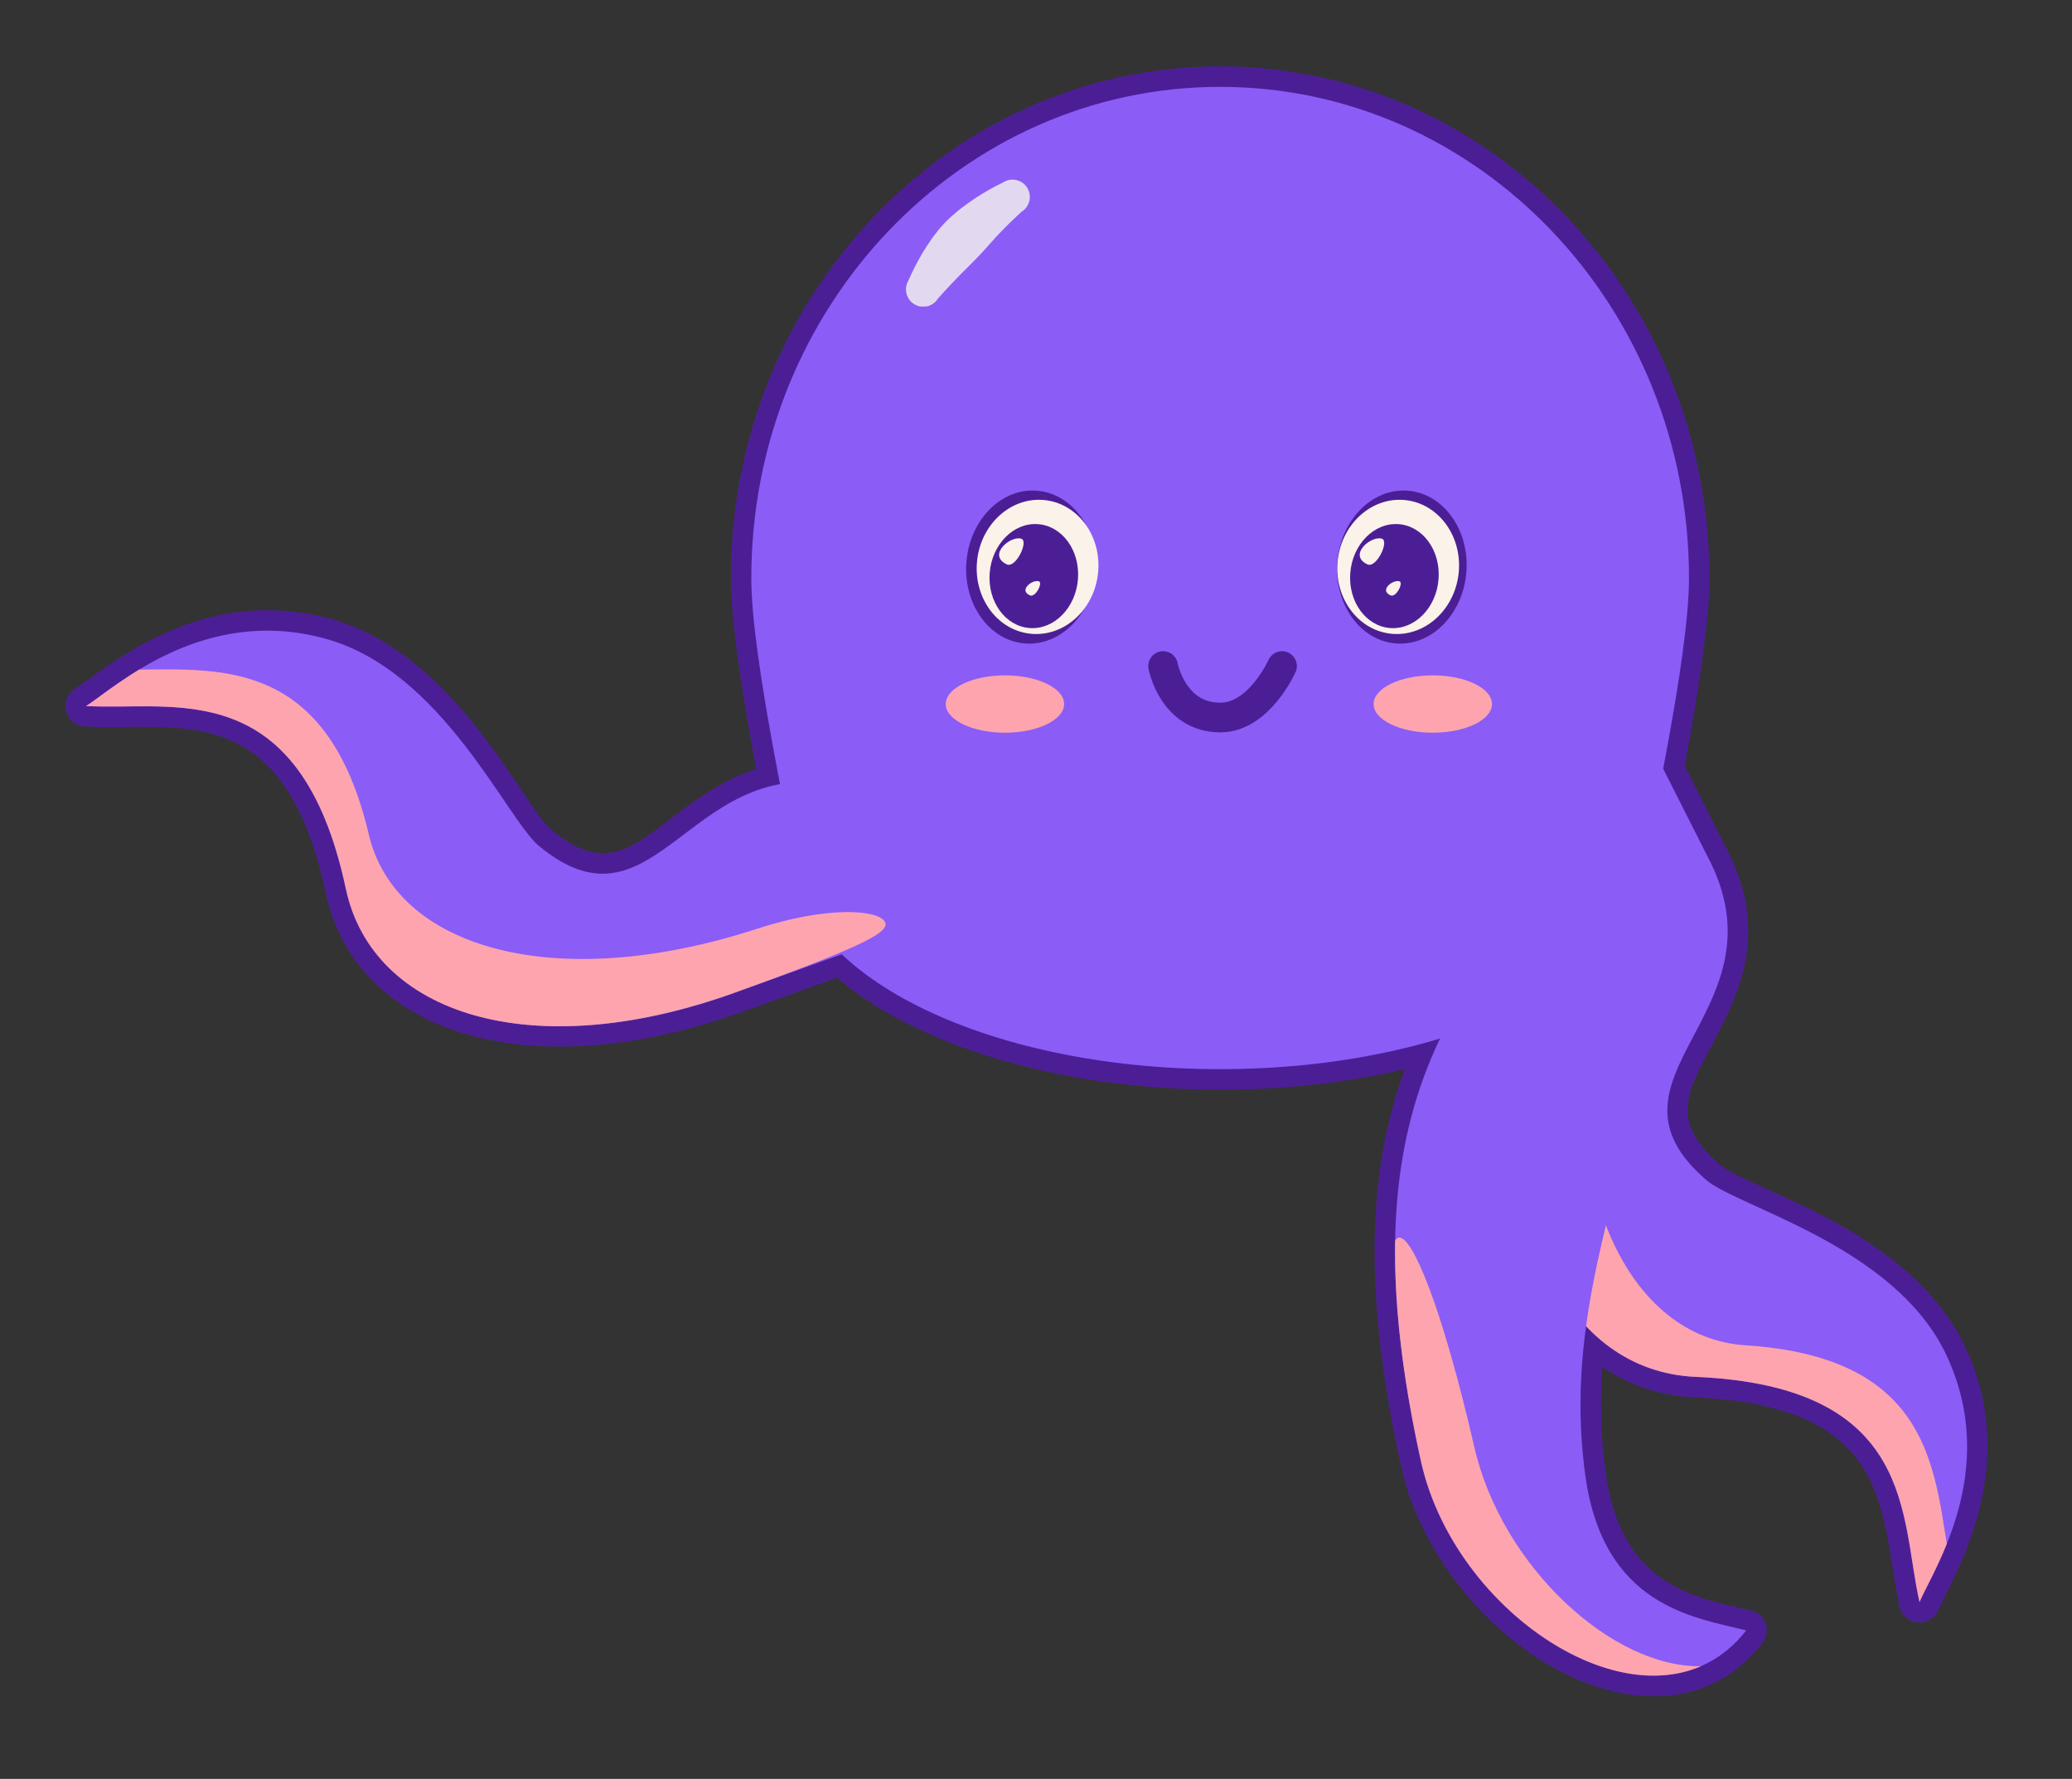 <?xml version="1.0" encoding="UTF-8" standalone="no"?><!DOCTYPE svg PUBLIC "-//W3C//DTD SVG 1.1//EN" "http://www.w3.org/Graphics/SVG/1.1/DTD/svg11.dtd"><svg width="100%" height="100%" viewBox="0 0 2386 2048" version="1.1" xmlns="http://www.w3.org/2000/svg" xmlns:xlink="http://www.w3.org/1999/xlink" xml:space="preserve" xmlns:serif="http://www.serif.com/" style="fill-rule:evenodd;clip-rule:evenodd;stroke-linecap:round;stroke-linejoin:round;stroke-miterlimit:1.5;"><rect x="0" y="0" width="2386" height="2048" fill="#333333" stroke="none"/><rect id="Artboard1" x="-0" y="0" width="2385.51" height="2047.2" style="fill:none;"/><path d="M870.844,885.26c-13.475,-72.202 -29.301,-164.724 -29.301,-219.8c-0,-325.419 252.811,-589.084 563.515,-589.084c310.704,0 563.514,263.665 563.514,589.084c0,54.151 -15.266,144.458 -28.615,216.146l51.778,102.37c0.075,0.149 0.149,0.299 0.221,0.449c45.585,95.08 8.517,163.356 -23.227,223.793c-14.619,27.831 -28.934,53.054 -24.277,79.886c2.932,16.892 13.979,33.667 35.661,52.389c17.674,15.26 70.646,32.959 125.989,62.758c61.595,33.165 125.521,79.802 157.138,147.875c65.364,140.734 -13.887,262.376 -31.126,302.536c-4.032,9.391 -13.646,15.125 -23.825,14.209c-10.179,-0.917 -18.614,-8.275 -20.904,-18.236c-6.725,-29.263 -9.725,-63.302 -17.496,-96.912c-6.865,-29.696 -17.555,-59.204 -40.352,-83.548c-31.439,-33.573 -84.974,-56.41 -177.906,-60.422c-39.594,-1.709 -75.429,-13.769 -106.386,-34.85c-2.771,38.745 -2.137,78.984 3.729,121.604c7.362,53.478 25.961,87.582 49.805,109.729c37.087,34.449 85.254,40.696 117.88,48.951c7.737,1.957 13.963,7.69 16.551,15.24c2.588,7.55 1.189,15.896 -3.72,22.19c-48.07,61.621 -119.259,73.467 -190.796,50.247c-99.435,-32.277 -199.17,-134.945 -225.553,-254.856c-43.29,-196.752 -38.707,-338.792 4.572,-456.082c-64.669,15.138 -136.718,23.618 -212.655,23.618c-188.089,-0 -352.212,-52.547 -441.109,-128.907c-30.147,10.777 -66.477,23.832 -110.236,39.577c-147.356,53.017 -275.916,50.382 -362.167,8.084c-61.406,-30.112 -102.5,-79.964 -116.363,-145.045c-19.303,-90.612 -50.74,-139.428 -89.143,-164.767c-27.889,-18.401 -58.891,-24.039 -89.449,-25.884c-34.554,-2.087 -68.743,0.584 -98.821,-1.194c-10.22,-0.605 -18.887,-7.723 -21.466,-17.631c-2.579,-9.907 1.518,-20.348 10.146,-25.859c36.886,-23.557 144.141,-121.483 294.156,-80.507c72.595,19.829 129.294,74.948 172.287,129.994c38.63,49.46 64.894,98.592 82.916,113.439c22.105,18.21 40.548,26.298 57.755,26.42c27.302,0.192 49.905,-17.94 74.995,-36.857c30.048,-22.656 62.317,-47.437 102.285,-60.147Z" style="fill:#4c1e96;"/><path d="M912.218,982.632c0,-19.75 -47.053,-223.54 -47.053,-317.172c-0,-312.087 241.918,-565.462 539.893,-565.462c297.975,0 539.892,253.375 539.892,565.462c0,93.632 -47.053,297.422 -47.053,317.172c-0,137.035 -220.834,248.29 -492.839,248.29c-272.006,-0 -492.84,-111.255 -492.84,-248.29Z" style="fill:#8b5cf6;"/><path d="M979.858,908.151c-184.209,-52.737 -220.839,179.803 -359.069,65.924c-37.353,-30.772 -111.212,-201.949 -246.407,-238.877c-140.66,-38.421 -240.632,55.541 -275.218,77.629c100.291,5.929 246.275,-37.581 299.122,210.505c30.81,144.631 214.288,203.537 447.43,119.654c330.051,-118.75 237.666,-84.593 256.835,-73.61" style="fill:#8b5cf6;"/><clipPath id="_clip1"><path d="M979.858,908.151c-184.209,-52.737 -220.839,179.803 -359.069,65.924c-37.353,-30.772 -111.212,-201.949 -246.407,-238.877c-140.66,-38.421 -240.632,55.541 -275.218,77.629c100.291,5.929 246.275,-37.581 299.122,210.505c30.81,144.631 214.288,203.537 447.43,119.654c330.051,-118.75 237.666,-84.593 256.835,-73.61"/></clipPath><g clip-path="url(#_clip1)"><path d="M160.218,770.901c96.708,-0.662 217.506,-9.862 264.538,189.972c30.81,130.907 214.288,184.223 447.43,108.3c80.389,-26.179 137.2,-21.708 146.271,-8.799c8.098,11.521 -17.083,26.608 -172.741,82.612c-233.142,83.883 -416.62,24.977 -447.43,-119.654c-52.847,-248.086 -198.831,-204.576 -299.122,-210.505c12.368,-7.898 33.095,-24.987 61.054,-41.926Z" style="fill:#fda4af;"/></g><path d="M1970.66,994.637c82.614,172.313 -141.527,246.699 -5.981,363.735c36.628,31.626 218.267,75.947 277.141,202.705c61.253,131.881 -15.254,245.633 -31.409,283.267c-22.426,-97.575 -3.456,-248.214 -257.758,-259.191c-148.255,-6.399 -236.855,-176.976 -192.309,-419.928c63.062,-343.94 48.982,-448.506 59.429,-468.902" style="fill:#8b5cf6;"/><clipPath id="_clip2"><path d="M1970.66,994.637c82.614,172.313 -141.527,246.699 -5.981,363.735c36.628,31.626 218.267,75.947 277.141,202.705c61.253,131.881 -15.254,245.633 -31.409,283.267c-22.426,-97.575 -3.456,-248.214 -257.758,-259.191c-148.255,-6.399 -236.855,-176.976 -192.309,-419.928c63.062,-343.94 48.982,-448.506 59.429,-468.902"/></clipPath><g clip-path="url(#_clip2)"><path d="M2241.83,1777.43c-15.31,-95.143 -26.145,-215.368 -231.723,-228.596c-134.669,-8.665 -217.736,-180.164 -181.07,-421.802c23.927,-157.687 -35.239,-111.171 -68.697,38.197c-53.993,241.043 44.054,413.529 192.309,419.928c254.302,10.977 235.332,161.616 257.758,259.191c5.777,-13.457 19.27,-36.647 31.423,-66.918Z" style="fill:#fda4af;"/></g><path d="M1906.18,1049.42c12.602,241.828 -113.664,409.166 -80.61,649.303c20.825,151.289 125.953,163.347 185.292,178.359c-103.679,132.909 -333.716,-9.091 -374.654,-195.155c-74.94,-340.6 -4.485,-512.189 168.896,-679.777" style="fill:#8b5cf6;"/><clipPath id="_clip3"><path d="M1906.18,1049.42c12.602,241.828 -113.664,409.166 -80.61,649.303c20.825,151.289 125.953,163.347 185.292,178.359c-103.679,132.909 -333.716,-9.091 -374.654,-195.155c-74.94,-340.6 -4.485,-512.189 168.896,-679.777"/></clipPath><g clip-path="url(#_clip3)"><path d="M1958.77,1918.26c-101.592,2.062 -229.231,-114.182 -260.913,-251.862c-74.613,-324.243 -136.586,-325.067 -61.646,15.533c35.004,159.091 208.254,285.967 322.559,236.329Z" style="fill:#fda4af;"/></g><g><g id="EyeL"><path d="M1620.73,564.904c-41.021,-2.903 -77.207,34.155 -80.758,82.704c-3.551,48.547 26.87,90.319 67.891,93.221c41.021,2.903 77.207,-34.156 80.758,-82.703c3.55,-48.548 -26.87,-90.32 -67.891,-93.222Z" style="fill:#4c1e96;"/><path d="M1615.94,575.546c-38.559,-2.617 -72.499,29.819 -75.746,72.387c-3.246,42.568 25.424,79.253 63.983,81.87c38.559,2.616 72.5,-29.819 75.746,-72.388c3.246,-42.568 -25.423,-79.252 -63.983,-81.869Z" style="fill:#fbf2ea;"/><path d="M1610.29,603.425c-28.056,-1.904 -52.877,23.356 -55.395,56.374c-2.518,33.017 18.215,61.369 46.271,63.273c28.055,1.904 52.877,-23.356 55.395,-56.374c2.518,-33.017 -18.216,-61.369 -46.271,-63.273Z" style="fill:#4c1e96;"/><path d="M1591.51,620.28c8.403,3.026 -6.558,34.468 -17.01,29.431c-22.855,-11.016 5.074,-33.729 17.01,-29.431Z" style="fill:#fbf2ea;"/><path d="M1611.53,669.231c5.041,1.67 -3.935,19.02 -10.206,16.24c-13.712,-6.078 3.044,-18.611 10.206,-16.24Z" style="fill:#fbf2ea;"/></g><g id="EyeL1" serif:id="EyeL"><path d="M1193.57,564.904c-41.02,-2.903 -77.207,34.155 -80.757,82.704c-3.551,48.547 26.87,90.319 67.89,93.221c41.021,2.903 77.208,-34.156 80.758,-82.703c3.551,-48.548 -26.87,-90.32 -67.891,-93.222Z" style="fill:#4c1e96;"/><path d="M1200.69,575.546c-38.559,-2.617 -72.5,29.819 -75.746,72.387c-3.247,42.568 25.423,79.253 63.982,81.87c38.559,2.616 72.5,-29.819 75.746,-72.388c3.246,-42.568 -25.423,-79.252 -63.982,-81.869Z" style="fill:#fbf2ea;"/><path d="M1195.05,603.425c-28.055,-1.904 -52.877,23.356 -55.395,56.374c-2.518,33.017 18.216,61.369 46.271,63.273c28.055,1.904 52.877,-23.356 55.395,-56.374c2.518,-33.017 -18.216,-61.369 -46.271,-63.273Z" style="fill:#4c1e96;"/><path d="M1176.26,620.28c8.403,3.026 -6.558,34.468 -17.01,29.431c-22.854,-11.016 5.074,-33.729 17.01,-29.431Z" style="fill:#fbf2ea;"/><path d="M1196.28,669.231c5.041,1.67 -3.935,19.02 -10.206,16.24c-13.711,-6.078 3.045,-18.611 10.206,-16.24Z" style="fill:#fbf2ea;"/></g><path d="M1339.35,766.805c0,0 10.952,59.283 65.946,59.283c44.636,-0 71.037,-59.283 71.037,-59.283" style="fill:none;stroke:#4c1e96;stroke-width:34.14px;"/></g><ellipse cx="1157.23" cy="810.545" rx="68.162" ry="33.019" style="fill:#fda4af;"/><ellipse cx="1649.94" cy="810.545" rx="68.162" ry="33.019" style="fill:#fda4af;"/><path d="M1182.66,215.761c0.619,1.191 1.36,2.326 1.858,3.571c2.2,5.502 1.16,10.522 0.974,11.42c-0.186,0.898 -1.225,5.915 -5.433,10.098c-1.442,1.435 -2.843,2.358 -3.111,2.535c-0.684,0.451 -0.681,0.455 -2.535,2.191c-2.318,2.171 -2.285,2.203 -4.037,3.814c-6.531,6.004 -9.459,9.116 -14.851,14.524c-7.903,7.925 -11.847,12.677 -15.385,16.519c-4.411,4.792 -4.298,4.891 -7.133,7.919c-3.912,4.179 -3.793,4.284 -6.504,7.025c-3.38,3.417 -3.307,3.483 -6.719,6.866c-3.18,3.155 -3.102,3.229 -6.072,6.092c-6.998,6.745 -9.485,9.642 -13.788,13.993c-1.396,1.412 -3.019,2.951 -13.036,13.826c-3.791,4.116 -6.531,7.291 -6.85,7.65c-1.335,1.502 -1.06,1.718 -2.436,3.187c-0.423,0.451 -2.66,2.838 -6.305,4.459c-1.167,0.519 -2.368,1.046 -3.635,1.21c-2.537,0.327 -5.118,0.418 -7.671,0.248c-1.311,-0.088 -2.581,-0.549 -3.81,-1.013c-3.857,-1.457 -6.329,-3.819 -6.793,-4.262c-4.257,-4.068 -5.401,-9.065 -5.605,-9.956c-0.205,-0.896 -1.348,-5.889 0.701,-11.465c0.146,-0.398 0.273,-0.338 2.27,-4.785c4.493,-10.011 7.642,-16.211 12.414,-24.785c2.191,-3.936 3.288,-5.943 7.811,-12.881c5.571,-8.547 7.786,-11.444 8.517,-12.4c5.533,-7.237 7.083,-8.862 8.682,-10.672c4.142,-4.686 4.162,-4.665 8.678,-8.987c1.304,-1.247 2.953,-2.979 10.341,-9.061c0.032,-0.027 2.671,-2.367 10.973,-8.304c9.682,-6.922 15.268,-10.287 16.64,-11.113c6.687,-4.028 12.217,-7.045 15.247,-8.669c2.81,-1.505 8.251,-4.05 8.305,-4.081c0.224,-0.131 0.433,-0.285 0.65,-0.428c6.876,-4.533 13.816,-3.095 15.013,-2.847c0.898,0.186 5.915,1.226 10.094,5.435c0.006,0.006 2.539,3.123 2.541,3.127Z" style="fill:#e2d9f1;"/></svg>